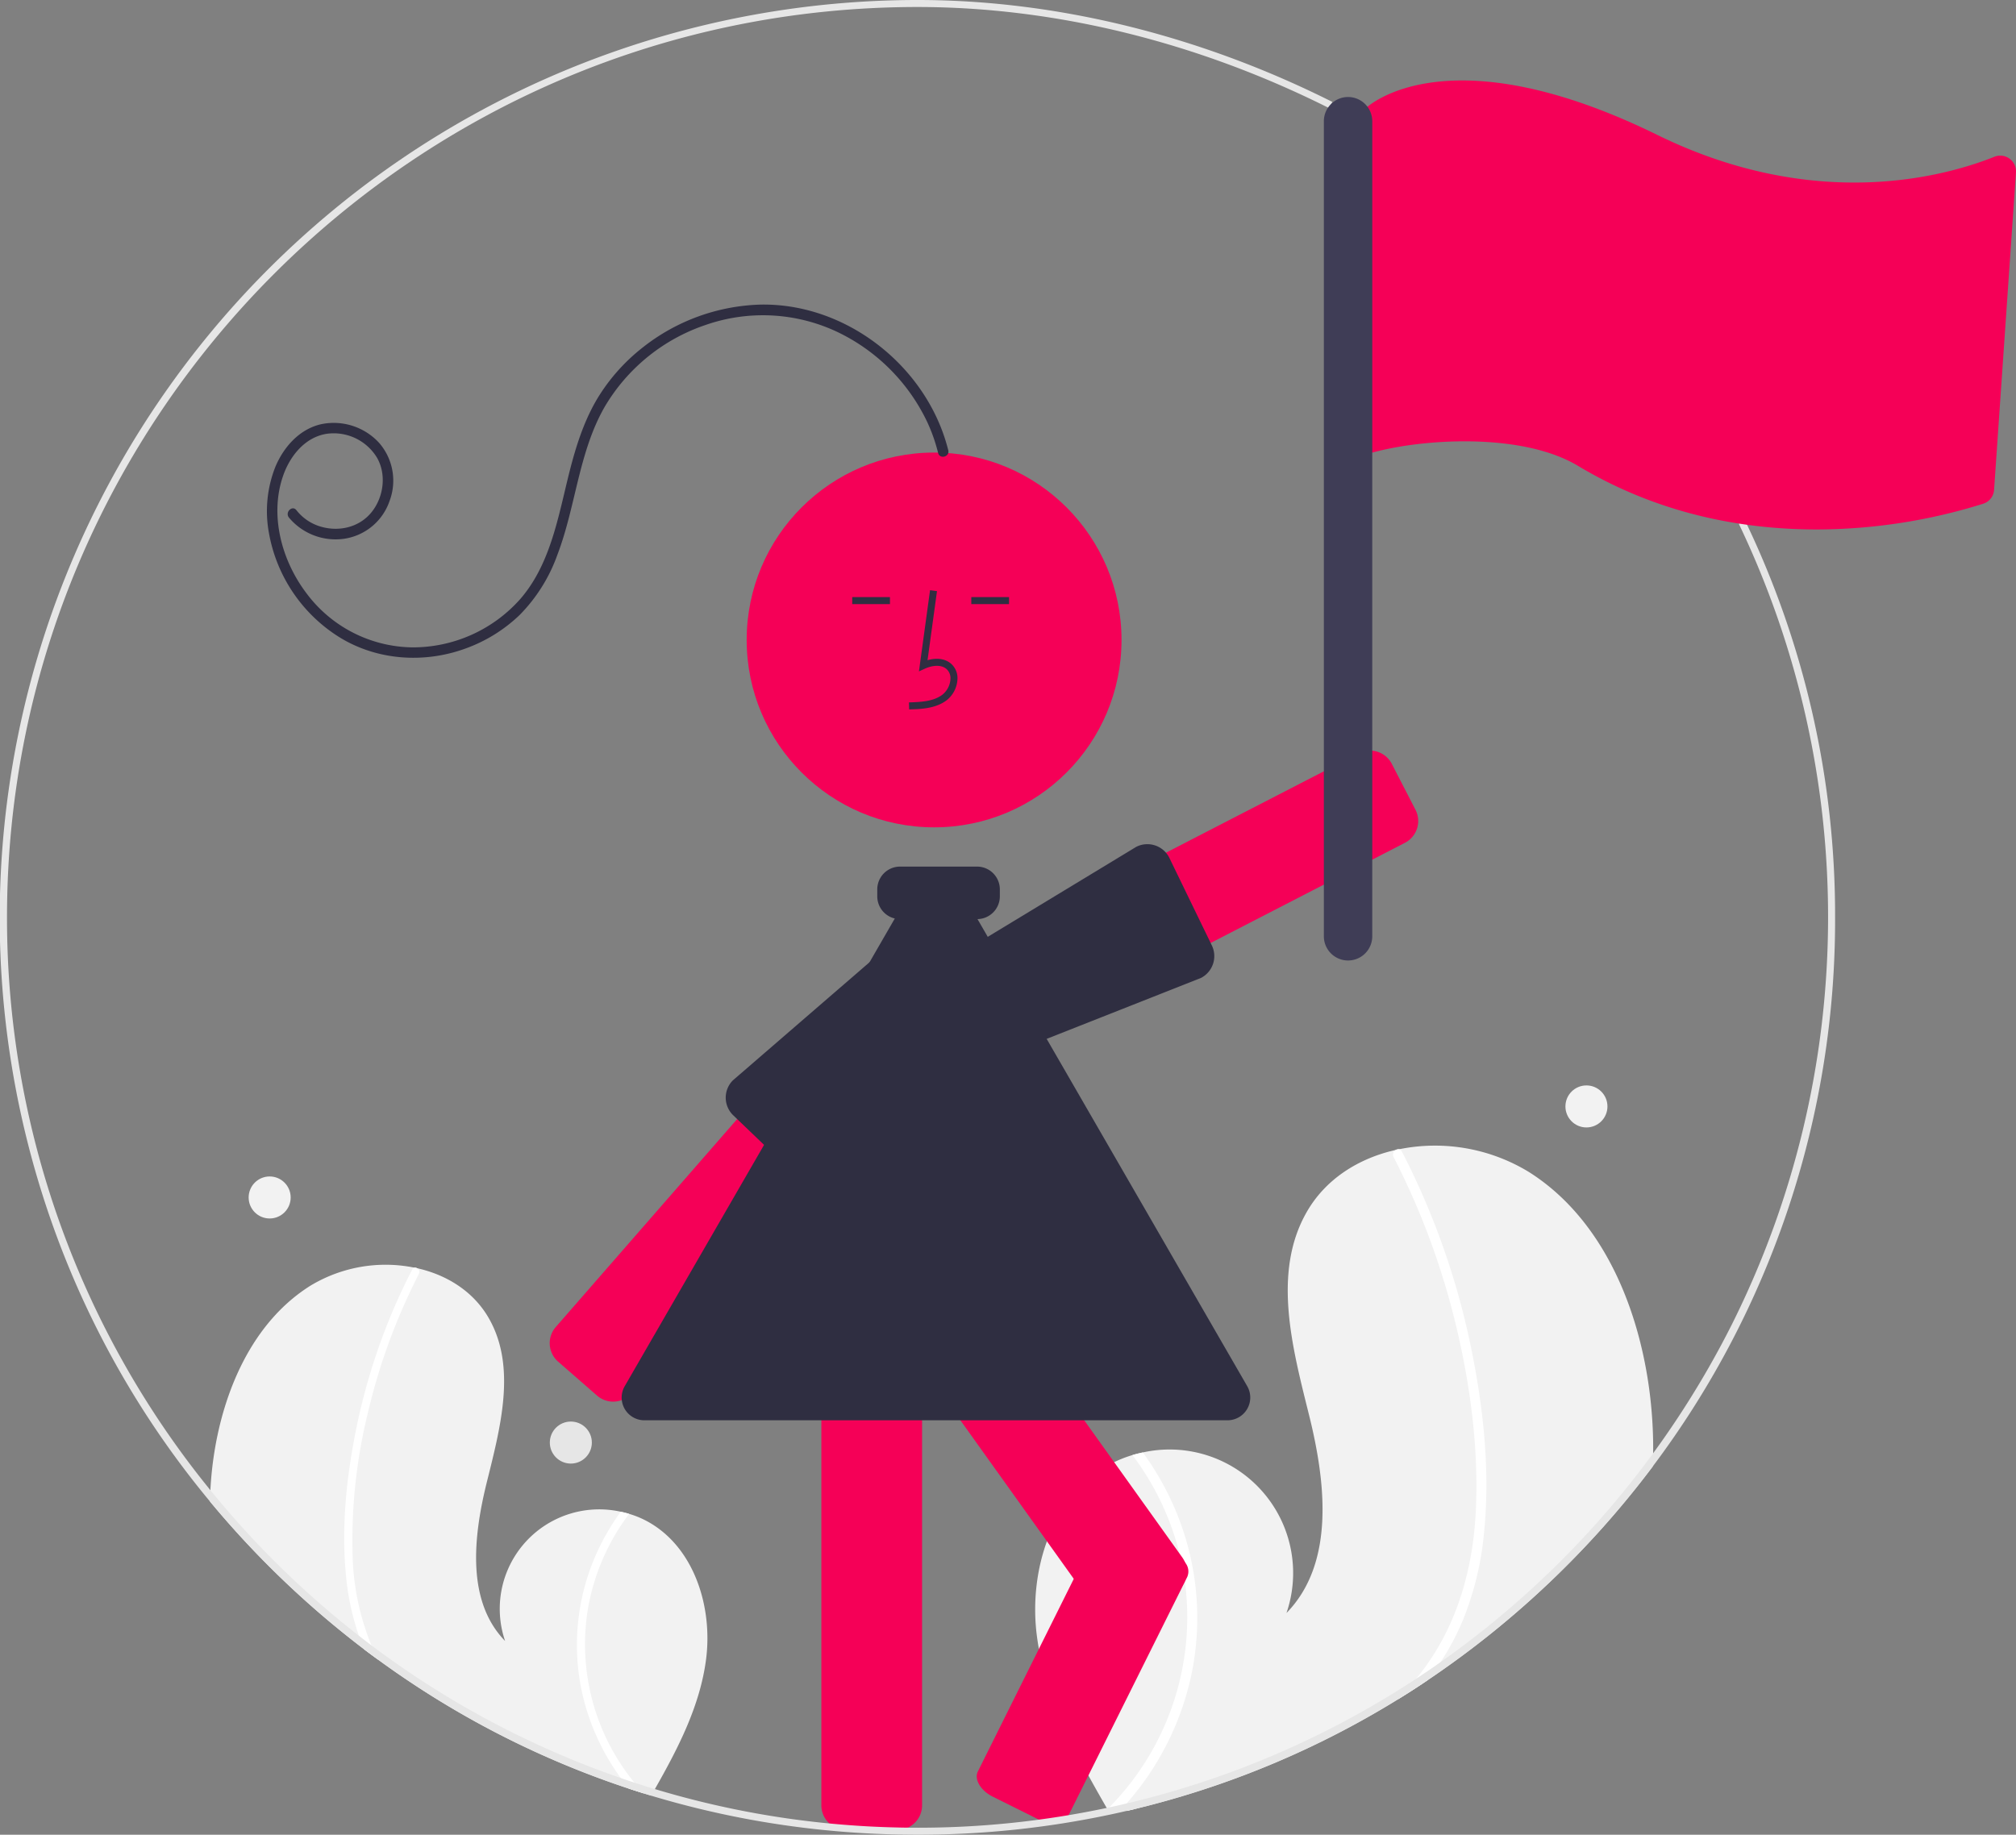 <svg id="a5278315-4a70-42f8-9429-9bcbc80e0b5f" data-name="Layer 1" xmlns="http://www.w3.org/2000/svg" width="575.659" height="524" viewBox="0 0 575.659 524"><rect x="0" y="0" width="575.659" height="524" fill="#808080" stroke="none"/><path d="M784.22,603.05c-.01,1.25-.04,2.49-.09,3.74a266.157,266.157,0,0,1-64.28,61.06q-4.275,2.895-8.66,5.58a258.436,258.436,0,0,1-70.53,30.11q-1.965.51-3.93.99c-.94.23-1.89.46-2.84.66-.58-.05-1.15-.1-1.72-.15-.03-.01-.07-.01-.1-.02-.23-.02-.46-.04-.68-.05-.98-.09-1.96-.19-2.94-.28l.23.44.58,1.1h-.01c-.21-.36-.42-.73-.62-1.1-.08-.13-.17-.27-.24-.41-.07-.12-.14-.25-.21-.37-8.92-15.52-17.71-31.61-19.96-49.32-2.35-18.54,4.25-39.52,20.56-48.63a33.506,33.506,0,0,1,6.75-2.83c.98-.29,1.97-.53,2.97-.75a35.277,35.277,0,0,1,41.02,45.86c13.83-14.18,11.25-37.18,6.48-56.4-4.78-19.23-10.56-40.62-.84-57.88,5.4-9.62,14.9-15.58,25.57-17.98.32-.07.65-.14.98-.2a51.476,51.476,0,0,1,36.99,6.48c20.39,12.85,30.86,37.21,34.26,61.07A127.596,127.596,0,0,1,784.22,603.05Z" transform="translate(-312.17 -188)" fill="#f2f2f2"/><path d="M645.891,615.06a79.429,79.429,0,0,1,6.85,49.38,81.279,81.279,0,0,1-18.88,38.63c-.55.63-1.11,1.24-1.68,1.84.92-.06,1.85-.14,2.771-.22.59-.05,1.19-.1,1.78-.16-.94.23-1.89.46-2.84.66-.58-.05-1.15-.1-1.72-.15-.03-.01-.07-.01-.1-.02-.23-.02-.46-.04-.68-.05-.98-.09-1.96-.19-2.94-.28l.23.44.58,1.1h-.01c-.21-.36-.42-.73-.62-1.1-.08-.13-.17-.27-.24-.41.18-.17.35-.35.52-.53a77.403,77.403,0,0,0,21.19-67.23,78.121,78.121,0,0,0-14.57-33.39c.98-.29,1.97-.53,2.97-.75A82.1,82.1,0,0,1,645.891,615.06Z" transform="translate(-312.17 -188)" fill="#fff"/><path d="M735.891,626.15a87.39,87.39,0,0,1-6.04,24.67,72.497,72.497,0,0,1-6.34,11.89c-1.14,1.76-2.37,3.48-3.66,5.14q-4.275,2.895-8.66,5.58a74.883,74.883,0,0,0,5.33-5.96c.93-1.12,1.81-2.27,2.66-3.44,9.51-13.11,13.7-28.89,14.42-44.92.76-17.17-1.47-34.64-5.39-51.33a215.091,215.091,0,0,0-18.1-49.32,1.543,1.543,0,0,1,.62-2.04,1.327,1.327,0,0,1,.98-.2,1.102,1.102,0,0,1,.75.65c.99,1.93,1.97,3.86,2.9,5.82a217.639,217.639,0,0,1,17.06,51.16C735.86,590.92,737.701,608.77,735.891,626.15Z" transform="translate(-312.17 -188)" fill="#fff"/><path d="M498.1,700.85c.36-.63.72-1.26,1.07-1.89,6.67-11.72,12.94-23.88,14.63-37.18,1.89-14.92-3.42-31.81-16.55-39.14a26.441,26.441,0,0,0-5.44-2.28c-.78-.23-1.58-.43-2.39-.61a28.404,28.404,0,0,0-33.02,36.92c-11.13-11.41-9.05-29.93-5.21-45.4,3.84-15.48,8.5-32.7.67-46.59-4.35-7.75-11.99-12.55-20.58-14.48-.26-.05-.53-.11-.79-.16a41.466,41.466,0,0,0-29.78,5.22c-16.41,10.34-24.84,29.95-27.58,49.16-.43,3.03-.73,6.1-.88,9.18-.06,1.08-.1,2.15-.12,3.23q7.905,9.555,16.78,18.43a267.153,267.153,0,0,0,27.27,23.81c1.32,1,2.64,1.98,3.98,2.95a259.198,259.198,0,0,0,71.62,36.83c1.41.46,2.84.92,4.26,1.36Z" transform="translate(-312.17 -188)" fill="#f2f2f2"/><path d="M496.04,700.21c-1.42-.44-2.85-.9-4.26-1.36-.82-.99-1.6-2-2.35-3.04a65.51,65.51,0,0,1-11.47-26.45,63.954,63.954,0,0,1,5.51-39.75,66.593,66.593,0,0,1,5.95-9.86c.81.18,1.61.38,2.39.61a62.884,62.884,0,0,0-11.72,26.88,62.358,62.358,0,0,0,13.24,49.89C494.201,698.19,495.101,699.21,496.04,700.21Z" transform="translate(-312.17 -188)" fill="#fff"/><path d="M417.21,591.55a152.504,152.504,0,0,0-4.34,41.32,72.432,72.432,0,0,0,5.36,25.05c.59,1.39,1.23,2.75,1.93,4.1-1.34-.97-2.66-1.95-3.98-2.95-.1-.23-.2-.45-.29-.68q-.66-1.59-1.23-3.21a71.685,71.685,0,0,1-3.64-16.64c-1.45-14,.03-28.36,2.8-42.11a174.912,174.912,0,0,1,13.73-41.18c.75-1.58,1.54-3.13,2.34-4.68a.884.884,0,0,1,.6-.53,1.12,1.12,0,0,1,.79.16,1.253,1.253,0,0,1,.5,1.65A172.718,172.718,0,0,0,417.21,591.55Z" transform="translate(-312.17 -188)" fill="#fff"/><path d="M489.686,587.874a7.006,7.006,0,0,1-7.029-1.288l-11.123-9.701a7.007,7.007,0,0,1-.675-9.877l80.854-92.709A7.007,7.007,0,0,1,561.59,473.624l11.123,9.701a7.007,7.007,0,0,1,.675,9.876L492.534,585.911A6.958,6.958,0,0,1,489.686,587.874Z" transform="translate(-312.17 -188)" fill="#f50057"/><path d="M600.813,485.857a7.033,7.033,0,0,1-2.144-.337,6.951,6.951,0,0,1-4.092-3.457l-6.763-13.118a7.007,7.007,0,0,1,3.014-9.429L700.165,403.145a7.008,7.008,0,0,1,9.429,3.014l6.763,13.118a7.007,7.007,0,0,1-3.014,9.429L604.007,485.078A6.955,6.955,0,0,1,600.813,485.857Z" transform="translate(-312.17 -188)" fill="#f50057"/><path d="M598.841,489.031a7.021,7.021,0,0,1-6.271-3.866l-6.621-13.19a6.987,6.987,0,0,1-.542-4.81c.044-.178.095-.357.154-.534h0c.134-.403.279-1.031.448-1.759.537-2.32,1.204-5.208,2.565-5.891l48.043-29.12a6.996,6.996,0,0,1,9.431,3.096l12.119,24.979a7.007,7.007,0,0,1-3.118,9.391l-53.121,20.972A6.856,6.856,0,0,1,598.841,489.031Z" transform="translate(-312.17 -188)" fill="#2f2e41"/><circle cx="266.728" cy="182.772" r="53.519" fill="#f50057"/><path d="M568.465,710.618H553.706a7.008,7.008,0,0,1-7-7V578.605a7.008,7.008,0,0,1,7-7h14.759a7.008,7.008,0,0,1,7,7V703.618A7.008,7.008,0,0,1,568.465,710.618Z" transform="translate(-312.17 -188)" fill="#f50057"/><path d="M632.058,652.434a6.996,6.996,0,0,1-5.704-2.926L554.807,549.442a7.007,7.007,0,0,1,1.623-9.766l12.006-8.584a7.007,7.007,0,0,1,9.766,1.623l71.548,100.066a7.008,7.008,0,0,1-1.623,9.766l-12.006,8.585A6.963,6.963,0,0,1,632.058,652.434Z" transform="translate(-312.17 -188)" fill="#f50057"/><path d="M613.077,708.76a9.636,9.636,0,0,1-4.228-1.058l-13.213-6.578c-3.455-1.721-5.359-4.942-4.244-7.182l34.053-68.399c1.115-2.239,4.833-2.662,8.289-.942l13.213,6.578a9.319,9.319,0,0,1,3.788,3.292,3.956,3.956,0,0,1,.457,3.889l-34.053,68.399C616.485,708.072,614.94,708.76,613.077,708.76Z" transform="translate(-312.17 -188)" fill="#f50057"/><path d="M548.843,527.279a7.021,7.021,0,0,1-7.331-1.586l-20.024-19.213a6.999,6.999,0,0,1-.075-9.904L563.971,459.783c1.039-1.059,3.993-.803,6.365-.6.745.064,1.387.12,1.812.116.186-.001.372.005.555.018h0a6.988,6.988,0,0,1,4.41,1.998l10.51,10.361a7.009,7.009,0,0,1,.07,9.9l-36.253,44.014A7.058,7.058,0,0,1,548.843,527.279Z" transform="translate(-312.17 -188)" fill="#2f2e41"/><path d="M571.774,390.608l-.056-2c3.721-.104,7.001-.337,9.466-2.138a6.148,6.148,0,0,0,2.381-4.528,3.514,3.514,0,0,0-1.153-2.895c-1.636-1.382-4.269-.935-6.188-.055l-1.655.759,3.173-23.19,1.981.271-2.699,19.727c2.607-.767,5.023-.437,6.678.961a5.471,5.471,0,0,1,1.86,4.492,8.133,8.133,0,0,1-3.2,6.073C579.197,390.4,575.081,390.516,571.774,390.608Z" transform="translate(-312.17 -188)" fill="#2f2e41"/><rect x="277.353" y="170.534" width="10.771" height="2" fill="#2f2e41"/><rect x="243.353" y="170.534" width="10.771" height="2" fill="#2f2e41"/><path d="M662.675,593.637H496.193a6.486,6.486,0,0,1-5.629-9.75L573.805,439.71a6.434,6.434,0,0,1,5.629-3.25h0a6.434,6.434,0,0,1,5.629,3.25l83.241,144.177a6.5,6.5,0,0,1-5.629,9.75Z" transform="translate(-312.17 -188)" fill="#2f2e41"/><path d="M582.942,316.595c-5.935-23.789-28.939-42.055-53.589-41.601a56.772,56.772,0,0,0-33.558,12.168,54.245,54.245,0,0,0-12.306,13.465c-3.715,5.798-6.048,12.343-7.869,18.949-3.68,13.348-5.414,28.452-14.753,39.352a41.015,41.015,0,0,1-31.033,13.961,38.318,38.318,0,0,1-30.295-15.643c-7.029-9.372-10.49-22.333-6.429-33.643,1.993-5.55,6.278-10.793,12.406-11.718a14.462,14.462,0,0,1,14.318,6.854c2.756,4.836,1.875,11.289-1.578,15.554-3.637,4.493-9.715,5.737-15.075,3.932a13.698,13.698,0,0,1-6.376-4.523c-1.199-1.514-3.323.609-2.137,2.107a17.341,17.341,0,0,0,15.839,6.051A16.189,16.189,0,0,0,423.408,331.079a16.438,16.438,0,0,0-2.999-16.615,17.59,17.59,0,0,0-16.339-5.353c-6.328,1.34-10.924,6.544-13.309,12.312a34.359,34.359,0,0,0-1.789,18.849,44.163,44.163,0,0,0,20.215,29.781c10.669,6.551,23.985,7.452,35.689,3.244a43.738,43.738,0,0,0,15.669-9.648,46.894,46.894,0,0,0,10.793-17.225c5.277-13.816,6.05-29.277,13.516-42.264a53.188,53.188,0,0,1,28.931-23.396,49.736,49.736,0,0,1,36.911,1.772,54.31,54.31,0,0,1,26.293,26.107,48.615,48.615,0,0,1,3.057,8.729c.468,1.877,3.365,1.098,2.898-.777Z" transform="translate(-312.17 -188)" fill="#2f2e41"/><path d="M591.17,450.5h-22a6.507,6.507,0,0,1-6.5-6.5v-2a6.507,6.507,0,0,1,6.5-6.5h22a6.507,6.507,0,0,1,6.5,6.5v2A6.507,6.507,0,0,1,591.17,450.5Z" transform="translate(-312.17 -188)" fill="#2f2e41"/><circle cx="163" cy="412" r="6" fill="#e6e6e6"/><circle cx="453" cy="316" r="6" fill="#f2f2f2"/><circle cx="77" cy="342" r="6" fill="#f2f2f2"/><path d="M836.17,450a259.68,259.68,0,0,1-52.04,156.79,266.157,266.157,0,0,1-64.28,61.06q-4.275,2.895-8.66,5.58a258.436,258.436,0,0,1-70.53,30.11q-1.965.51-3.93.99c-.94.23-1.89.46-2.84.66-1.54.37-3.08.71-4.63,1.04h-.01A263.83,263.83,0,0,1,574.17,712q-3.6,0-7.19-.1-7.755-.195-15.43-.86a261.614,261.614,0,0,1-53.45-10.19c-.69-.21-1.37-.42-2.06-.64-1.42-.44-2.85-.9-4.26-1.36a259.2,259.2,0,0,1-71.62-36.83c-1.34-.97-2.66-1.95-3.98-2.95a267.158,267.158,0,0,1-27.27-23.81q-8.881-8.88-16.78-18.43a259.431,259.431,0,0,1-45.16-79.62A262.145,262.145,0,0,1,574.17,188c39.55,0,80.51,10.06,118.45,29.11l-.9,1.78C654.061,199.99,613.411,190,574.17,190c-143.36,0-260,116.64-260,260a258.751,258.751,0,0,0,58.08,163.6,261.862,261.862,0,0,0,42.41,41.58q1.77,1.38,3.57,2.74a259.419,259.419,0,0,0,71.2,37.89q1.935.675,3.9,1.32c1.93.63,3.88,1.25,5.84,1.83a257.643,257.643,0,0,0,53.7,10.17q7.679.63,15.47.8c1.94.05,3.88.07,5.83.07a259.218,259.218,0,0,0,54.01-5.65c.24-.05.49-.1.73-.16q2.49-.525,4.95-1.12c1.92-.44,3.82-.92,5.72-1.41a258.58,258.58,0,0,0,76.94-34.19q3.54-2.31,6.99-4.76a261.788,261.788,0,0,0,83.3-96.68,260.15,260.15,0,0,0,1.86-228.46l1.81-.86A259.673,259.673,0,0,1,836.17,450Z" transform="translate(-312.17 -188)" fill="#e6e6e6"/><path d="M831.03,339.22c-25.21,0-48.192-6.12-68.307-18.191-21.274-12.761-65.146-5.375-68.437,1.137l-4.034,9.715L701.622,219.392l.428-.398c.936-.896,23.722-21.719,83.421,7.567,45.312,22.222,82.352,11.749,96.174,6.215a4.501,4.501,0,0,1,6.174,4.478l-6.25,90.641a4.463,4.463,0,0,1-3.106,3.972A160.274,160.274,0,0,1,831.03,339.22Z" transform="translate(-312.17 -188)" fill="#f50057"/><path d="M697.101,215.704a6.918,6.918,0,0,0-6.91,6.91v232.793a6.91,6.91,0,0,0,13.82,0v-232.793A6.918,6.918,0,0,0,697.101,215.704Z" transform="translate(-312.17 -188)" fill="#3f3d56"/></svg>